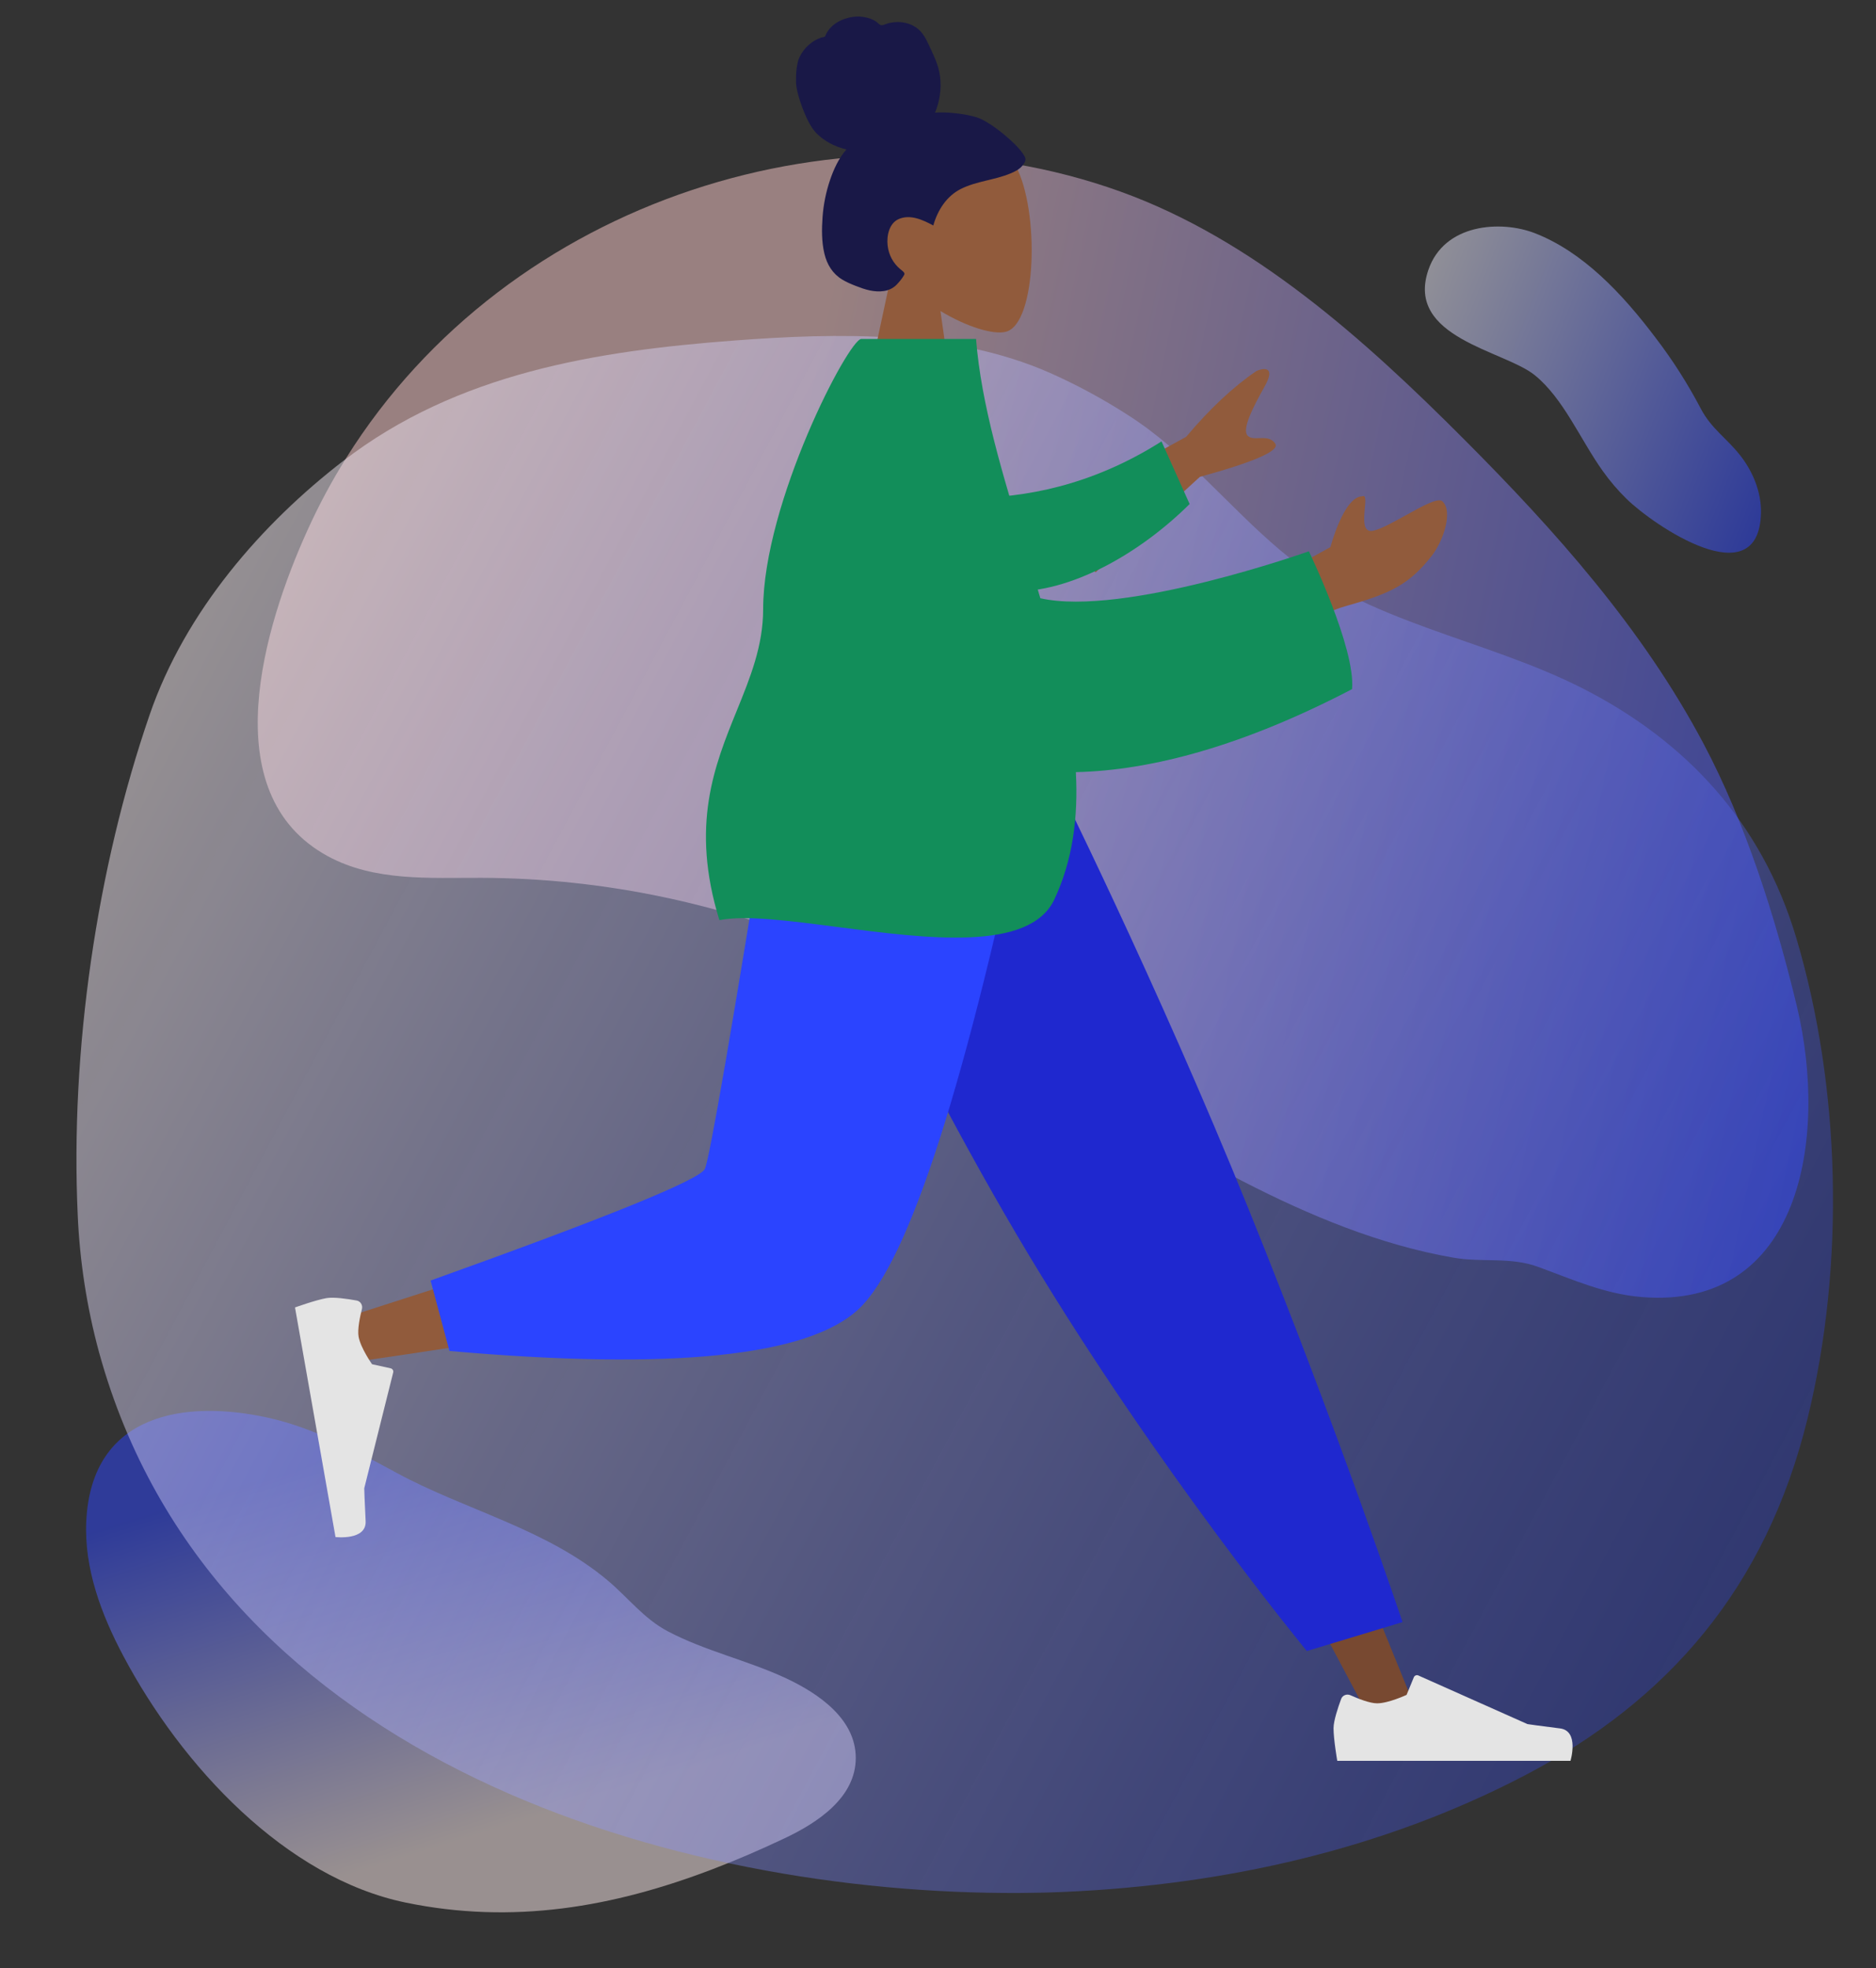 <svg width="552" height="579" viewBox="0 0 552 579" fill="none" xmlns="http://www.w3.org/2000/svg">
<rect x="0" y="0" width="552" height="579" fill="#333333" stroke="none"/>
<path d="M209.793 549.827C180.482 561.054 150.882 566.222 119.298 559.678C84.095 552.38 53.54 519.684 36.263 487.093C29.844 474.988 24.73 461.464 25.386 447.536C26.91 415.358 54.945 411.797 78.749 417.031C92.168 419.975 104.492 426.653 116.676 433.267C136.905 444.255 160.628 449.676 178.768 464.894C184.855 470.016 189.429 476.165 196.5 479.894C207.5 485.7 220.053 488.45 231.35 493.735C240.996 498.27 251.78 505.723 251.803 517.109C251.814 528.786 240.585 536.214 230.716 540.85C223.731 544.154 216.776 547.165 209.793 549.827Z" fill="url(#paint0_linear)" fill-opacity="0.5"/>
<path d="M101.841 134.765C149.806 58.07 249.092 27.376 329.614 56.335C368.442 70.306 400.997 99.338 431.026 129.471C457.495 156.029 483.177 184.671 501.267 218.793C513.618 242.085 522.468 269.997 528.722 296.052C538.073 335.065 529.65 385.307 483.157 381.567C472.249 380.691 462.809 376.425 452.604 372.691C444.35 369.664 436.265 371.463 427.696 369.979C406.129 366.249 385.347 357.613 365.694 347.504C325.643 326.883 289.039 298.889 247.852 280.81C214.099 266.015 178.06 258.352 141.679 258.237C126.331 258.19 110.194 259.335 96.459 251.876C62.604 233.473 77.781 183.984 90.397 156.149C93.739 148.735 97.563 141.589 101.841 134.765Z" fill="url(#paint1_linear)" fill-opacity="0.5"/>
<path d="M478.588 146.741C486.5 154.513 517.577 175.742 518.154 150.876C518.29 144.681 515.693 138.663 512.162 134.122C508.122 128.91 503.545 126.173 500.389 120.102C496.527 112.772 492.132 105.882 487.261 99.522C477.303 86.282 465.679 74.047 451.584 68.585C441.697 64.758 424.965 65.696 420.282 79.422C413.458 99.404 442.707 103.103 451.632 110.399C460.101 117.305 464.905 129.159 471.618 138.584C473.739 141.555 476.072 144.286 478.588 146.741Z" fill="url(#paint2_linear)" fill-opacity="0.5"/>
<path d="M332.075 122.222C348.83 132.934 361.405 148.953 376.683 161.86C402.121 183.346 436.966 187.778 466.129 202.735C495.865 217.995 518.329 241.68 528.505 275.79C541.65 319.818 542.939 372.159 531.838 417.392C519.612 467.182 490.833 500.23 448.734 522.241C406.659 544.238 360.038 554.47 313.533 556.535C309.045 556.738 304.565 556.845 300.067 556.87C199.034 557.38 64.522 518.65 30.029 400.918C29.713 399.842 29.41 398.767 29.106 397.676C25.551 384.56 23.456 371.032 22.866 357.382C20.663 308.992 28.429 255.593 44.037 210.252C54.535 179.726 77.172 153.932 101.033 135.563C134.558 109.757 175.483 103.212 216.219 100.162C246.383 97.904 280.31 97.108 308.847 109.656C316.867 113.21 324.631 117.411 332.075 122.222Z" fill="url(#paint3_linear)" fill-opacity="0.5"/>
<path fill-rule="evenodd" clip-rule="evenodd" d="M276.721 91.494C284.6 96.24 292.341 98.534 295.975 97.597C305.087 95.25 305.925 61.935 298.874 48.801C291.824 35.668 255.579 29.943 253.752 55.965C253.118 64.997 256.913 73.057 262.519 79.633L252.467 126.46H281.667L276.721 91.494Z" fill="#915B3C"/>
<path fill-rule="evenodd" clip-rule="evenodd" d="M287.341 34.497C283.351 33.281 277.559 32.868 275.122 33.148C276.508 29.829 277.058 26.131 276.61 22.531C276.174 19.032 274.61 16.054 273.163 12.932C272.496 11.493 271.741 10.063 270.614 8.962C269.466 7.841 268.014 7.101 266.49 6.748C264.931 6.386 263.301 6.417 261.74 6.745C261.049 6.89 260.429 7.205 259.752 7.381C259.058 7.56 258.722 7.127 258.218 6.69C257.005 5.64 255.226 5.121 253.691 4.935C251.968 4.727 250.181 4.987 248.538 5.553C246.94 6.103 245.404 6.998 244.248 8.301C243.733 8.881 243.266 9.542 242.962 10.271C242.838 10.57 242.817 10.747 242.518 10.857C242.242 10.958 241.919 10.961 241.634 11.057C238.877 11.991 236.52 14.119 235.237 16.853C234.488 18.447 234.133 21.255 234.23 24.402C234.328 27.548 237.171 35.759 239.83 38.754C242.203 41.427 245.692 43.191 249.059 43.964C246.824 46.517 245.336 49.707 244.236 52.951C243.041 56.475 242.302 60.137 242.029 63.869C241.769 67.414 241.745 71.162 242.577 74.632C243.355 77.876 245.018 80.538 247.796 82.226C249.068 83 250.436 83.581 251.813 84.112C253.17 84.635 254.53 85.144 255.952 85.438C258.641 85.993 261.74 85.898 263.812 83.758C264.559 82.987 265.38 82.018 265.925 81.076C266.121 80.737 266.239 80.515 266.001 80.184C265.716 79.787 265.255 79.483 264.888 79.173C262.8 77.403 261.507 75.041 261.181 72.234C260.85 69.386 261.616 65.71 264.387 64.467C267.807 62.932 271.574 64.694 274.613 66.335C275.905 61.778 278.558 57.675 282.717 55.585C287.318 53.272 292.598 53.001 297.327 51.017C298.559 50.5 299.814 49.913 300.721 48.86C301.1 48.419 301.545 47.848 301.696 47.266C301.895 46.501 301.401 45.859 301.02 45.263C298.998 42.101 291.331 35.713 287.341 34.497Z" fill="#191847"/>
<path fill-rule="evenodd" clip-rule="evenodd" d="M245.167 227.385L335.573 378.44L403.351 506.145H417.95L304.386 227.385L245.167 227.385Z" fill="#784931"/>
<path fill-rule="evenodd" clip-rule="evenodd" d="M397.366 498.698C396.299 498.218 395.026 498.694 394.621 499.792C393.726 502.212 392.383 506.208 392.383 508.401C392.383 511.69 393.48 518 393.48 518C397.298 518 462.102 518 462.102 518C462.102 518 464.777 509.162 459.014 508.457C453.251 507.753 449.439 507.185 449.439 507.185L417.34 492.883C416.826 492.654 416.223 492.895 416.009 493.415L413.874 498.592C413.874 498.592 408.538 501.079 405.203 501.079C403.034 501.079 399.543 499.678 397.366 498.698Z" fill="#E4E4E4"/>
<path fill-rule="evenodd" clip-rule="evenodd" d="M384.527 485.695L412.681 477.184C412.681 477.184 394.179 421.904 367.327 355.516C340.474 289.129 309.65 227.385 309.65 227.385H230.134C230.134 227.385 264.404 305.488 302.795 369.318C341.187 433.149 384.527 485.695 384.527 485.695Z" fill="#1F28CF"/>
<path fill-rule="evenodd" clip-rule="evenodd" d="M239.225 227.385C230.693 280.467 214.235 348.285 212.682 350.378C211.647 351.773 174.372 364.256 100.858 387.827L104.011 400.694C191.677 388.052 237.869 378.245 242.588 371.271C249.667 360.81 285.011 278.167 298.7 227.385H239.225Z" fill="#915B3C"/>
<path fill-rule="evenodd" clip-rule="evenodd" d="M126.699 376.706L132.254 397.428C197.823 403.175 237.998 399.022 252.78 384.969C267.562 370.916 284.41 318.388 303.322 227.385H227.498C215.516 301.904 208.817 340.727 207.402 343.856C205.986 346.984 179.085 357.934 126.699 376.706Z" fill="#2B44FF"/>
<path fill-rule="evenodd" clip-rule="evenodd" d="M106.496 385.095C106.785 383.96 106.094 382.789 104.942 382.58C102.401 382.12 98.231 381.493 96.071 381.873C92.83 382.444 86.803 384.619 86.803 384.619C87.466 388.377 98.719 452.16 98.719 452.16C98.719 452.16 107.892 453.258 107.585 447.463C107.279 441.669 107.177 437.818 107.177 437.818L115.695 403.743C115.832 403.197 115.49 402.645 114.939 402.524L109.468 401.322C109.468 401.322 106.091 396.503 105.511 393.22C105.135 391.086 105.908 387.409 106.496 385.095Z" fill="#E4E4E4"/>
<path fill-rule="evenodd" clip-rule="evenodd" d="M349.007 128.515L306.776 151.631L322.371 168.359L353.057 140.28C369.222 135.827 376.614 132.57 375.234 130.508C374.07 128.77 372.193 128.83 370.465 128.886C369.118 128.929 367.861 128.97 367.101 128.155C365.366 126.293 368.677 119.785 372.083 113.743C375.489 107.701 371.847 108.227 369.764 109.096C362.948 113.707 356.029 120.18 349.007 128.515ZM391.467 160.95L372.917 171.134L373.973 189.739C373.973 189.739 385.987 181.073 396.323 178.192C409.503 174.52 414.835 171.715 421.275 163.514C424.721 159.126 427.645 150.305 424.365 147.433C423.107 146.331 418.419 148.934 413.636 151.59C409.991 153.615 406.29 155.67 404.01 156.139C400.941 156.771 401.3 152.795 401.588 149.618C401.794 147.338 401.962 145.469 400.801 146.009C395.371 146.102 391.467 160.95 391.467 160.95Z" fill="#915B3C"/>
<path fill-rule="evenodd" clip-rule="evenodd" d="M286.21 146.481C301.002 146.325 320.726 143.203 341.773 129.851L350.038 148.273C335.521 162.672 315.108 174.502 297.26 174.001C283.194 173.607 276.005 156.603 286.21 146.481Z" fill="#128E5A"/>
<path fill-rule="evenodd" clip-rule="evenodd" d="M246.316 272.69C232.254 270.858 219.332 269.174 211.675 270.681C203.084 242.795 210.218 225.238 216.804 209.03C220.773 199.261 224.543 189.983 224.551 179.229C224.574 147.912 249.735 99.709 253.436 99.709H254.499H283.836H287.195C288.704 119.088 295.146 140.07 301.629 161.188C303.143 166.119 304.659 171.058 306.115 175.985C330.649 181.551 385.127 162.177 385.127 162.177C385.127 162.177 398.88 190.613 397.842 202.722C366.133 219.276 338.955 226.656 316.565 227.144C317.276 240.422 315.659 253.056 310.227 264.601C302.948 280.069 272.634 276.119 246.316 272.69Z" fill="#128E5A"/>
<defs>
<linearGradient id="paint0_linear" x1="22.787" y1="451.974" x2="57.976" y2="565.085" gradientUnits="userSpaceOnUse">
<stop stop-color="#2B44FF"/>
<stop offset="1" stop-color="#FFEEEE"/>
</linearGradient>
<linearGradient id="paint1_linear" x1="591.01" y1="146.558" x2="247.766" y2="73.729" gradientUnits="userSpaceOnUse">
<stop stop-color="#2B44FF"/>
<stop offset="1" stop-color="#FFCECE"/>
</linearGradient>
<linearGradient id="paint2_linear" x1="518.96" y1="150.441" x2="399.32" y2="103.38" gradientUnits="userSpaceOnUse">
<stop stop-color="#2B44FF"/>
<stop offset="1" stop-color="#FFFBFC"/>
</linearGradient>
<linearGradient id="paint3_linear" x1="492.598" y1="507.105" x2="4.253" y2="246.528" gradientUnits="userSpaceOnUse">
<stop stop-color="#2B44FF" stop-opacity="0.6"/>
<stop offset="1" stop-color="#FFF3F3"/>
</linearGradient>
</defs>
</svg>
